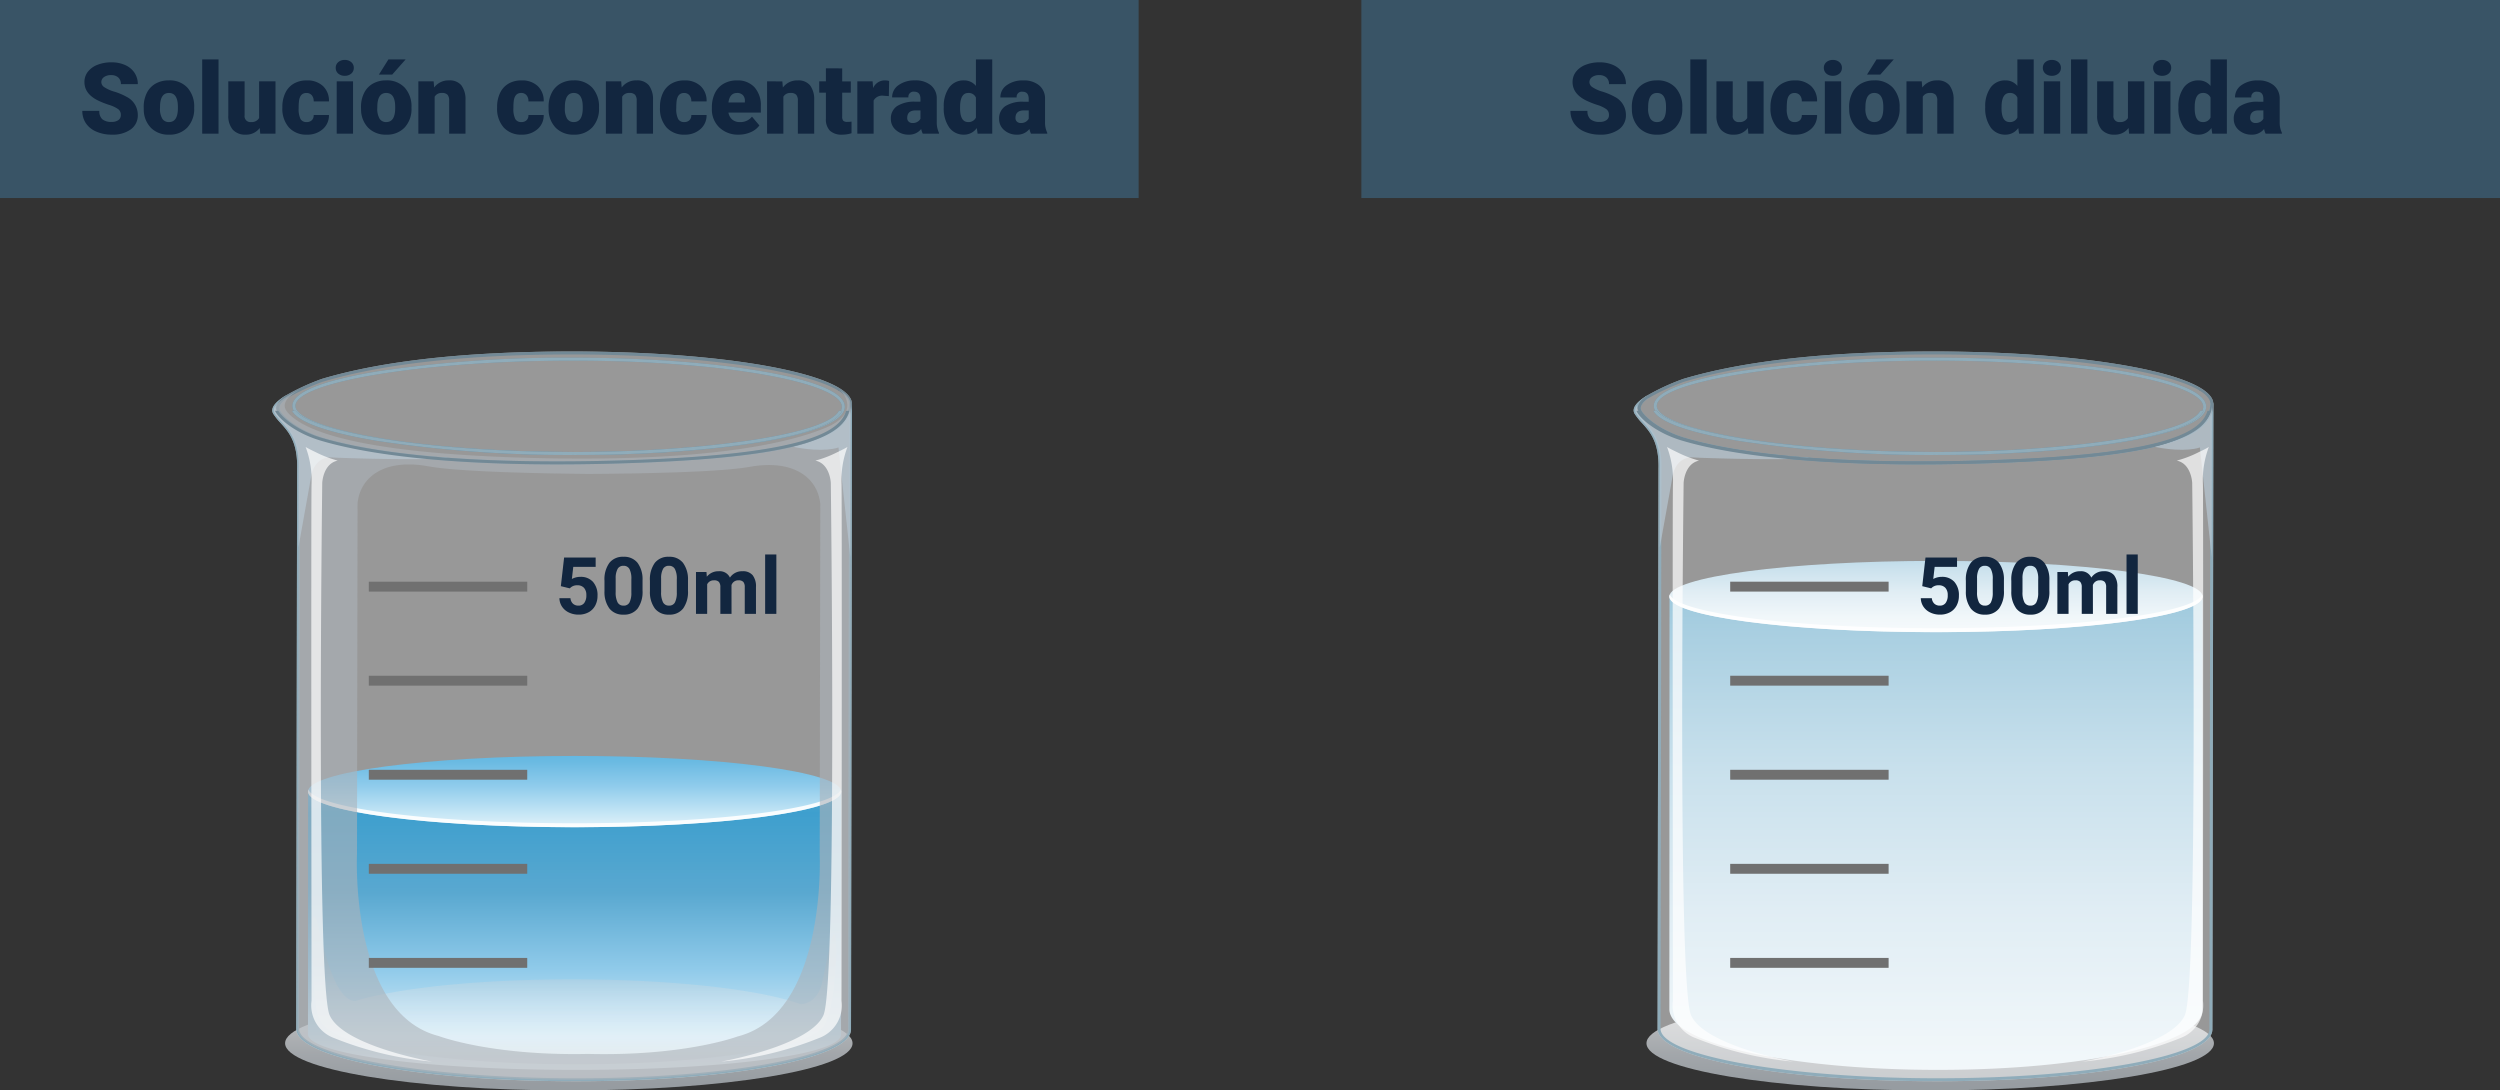 <svg xmlns="http://www.w3.org/2000/svg" xmlns:xlink="http://www.w3.org/1999/xlink" width="505" height="220.273" viewBox="0 0 505 220.273">
  <rect x="0" y="0" width="505" height="220.273" fill="#333333" stroke="none"/>
  <defs>
    <linearGradient id="linear-gradient" x1="11.865" y1="-1.619" x2="11.865" y2="1.196" gradientUnits="objectBoundingBox">
      <stop offset="0" stop-color="#b3babf"/>
      <stop offset="0.047" stop-color="#c0c6ca"/>
      <stop offset="0.163" stop-color="#dbdee1"/>
      <stop offset="0.281" stop-color="#eff0f1"/>
      <stop offset="0.4" stop-color="#fbfbfb"/>
      <stop offset="0.521" stop-color="#fff"/>
      <stop offset="0.544" stop-color="#f8f8f9"/>
      <stop offset="0.671" stop-color="#d7dadd"/>
      <stop offset="0.792" stop-color="#bfc4c9"/>
      <stop offset="0.905" stop-color="#b0b7bd"/>
      <stop offset="1" stop-color="#acb3b9"/>
    </linearGradient>
    <linearGradient id="linear-gradient-2" x1="0.5" y1="-0.22" x2="0.5" y2="1.732" gradientUnits="objectBoundingBox">
      <stop offset="0" stop-color="#4a9ac0"/>
      <stop offset="0.013" stop-color="#83bad4"/>
      <stop offset="0.153" stop-color="#3e9fce"/>
      <stop offset="0.299" stop-color="#59a8d0"/>
      <stop offset="0.443" stop-color="#91cbea"/>
      <stop offset="0.612" stop-color="#f1f7fa"/>
      <stop offset="0.786" stop-color="#fbfdfd"/>
      <stop offset="1" stop-color="#fff"/>
    </linearGradient>
    <linearGradient id="linear-gradient-3" x1="0.5" y1="-0.603" x2="0.5" y2="1.679" gradientUnits="objectBoundingBox">
      <stop offset="0" stop-color="#31a8e1"/>
      <stop offset="0.013" stop-color="#83bad4"/>
      <stop offset="0.153" stop-color="#52b3e1"/>
      <stop offset="0.299" stop-color="#6abae2"/>
      <stop offset="0.452" stop-color="#90ccec"/>
      <stop offset="0.612" stop-color="#c3e5f5"/>
      <stop offset="0.786" stop-color="#fbfdfd"/>
      <stop offset="1" stop-color="#fff"/>
    </linearGradient>
    <linearGradient id="linear-gradient-4" x1="-128776.219" y1="350.603" x2="-122803.867" y2="350.603" gradientUnits="objectBoundingBox">
      <stop offset="0" stop-color="#b6b6b6"/>
      <stop offset="0.064" stop-color="#c8c8c8"/>
      <stop offset="0.169" stop-color="#e0e0e0"/>
      <stop offset="0.28" stop-color="#f1f1f1"/>
      <stop offset="0.401" stop-color="#fbfbfb"/>
      <stop offset="0.549" stop-color="#fff"/>
      <stop offset="0.662" stop-color="#fbfbfb"/>
      <stop offset="0.755" stop-color="#f1f1f1"/>
      <stop offset="0.84" stop-color="#e1e0e0"/>
      <stop offset="0.921" stop-color="#c9c8c8"/>
      <stop offset="0.999" stop-color="#abaaa9"/>
      <stop offset="1" stop-color="#abaaa9"/>
    </linearGradient>
    <linearGradient id="linear-gradient-5" x1="-27.357" y1="0.302" x2="-27.357" y2="1.265" xlink:href="#linear-gradient"/>
    <linearGradient id="linear-gradient-6" x1="-25.34" y1="0.5" x2="-24.311" y2="0.5" xlink:href="#linear-gradient"/>
    <linearGradient id="linear-gradient-8" x1="0.5" y1="-0.22" x2="0.5" y2="1.732" gradientUnits="objectBoundingBox">
      <stop offset="0" stop-color="#80b8d3"/>
      <stop offset="0.013" stop-color="#83bad4"/>
      <stop offset="0.153" stop-color="#a9cfe1"/>
      <stop offset="0.299" stop-color="#c8e0ec"/>
      <stop offset="0.452" stop-color="#e0edf4"/>
      <stop offset="0.612" stop-color="#f1f7fa"/>
      <stop offset="0.786" stop-color="#fbfdfd"/>
      <stop offset="1" stop-color="#fff"/>
    </linearGradient>
    <linearGradient id="linear-gradient-9" x1="0.5" y1="-0.603" x2="0.5" y2="1.679" xlink:href="#linear-gradient-8"/>
  </defs>
  <g id="Grupo_1013269" data-name="Grupo 1013269" transform="translate(-285 -2459)">
    <path id="Trazado_716178" data-name="Trazado 716178" d="M0,0H230V40H0Z" transform="translate(285 2459)" fill="#4db1f0" opacity="0.27"/>
    <path id="Trazado_716179" data-name="Trazado 716179" d="M0,0H230V40H0Z" transform="translate(560 2459)" fill="#4db1f0" opacity="0.27"/>
    <path id="Trazado_716180" data-name="Trazado 716180" d="M-89.59-3.779a1.408,1.408,0,0,0-.532-1.172,6.615,6.615,0,0,0-1.87-.869,17.941,17.941,0,0,1-2.187-.869q-2.764-1.357-2.764-3.73a3.345,3.345,0,0,1,.688-2.085,4.453,4.453,0,0,1,1.948-1.406,7.582,7.582,0,0,1,2.832-.5,6.632,6.632,0,0,1,2.749.547,4.352,4.352,0,0,1,1.89,1.558A4.068,4.068,0,0,1-86.162-10H-89.58a1.719,1.719,0,0,0-.532-1.348,2.075,2.075,0,0,0-1.44-.479,2.339,2.339,0,0,0-1.45.405,1.243,1.243,0,0,0-.532,1.03,1.252,1.252,0,0,0,.586.991,7.389,7.389,0,0,0,2.061.918,12.623,12.623,0,0,1,2.422,1.021,4.07,4.07,0,0,1,2.3,3.662,3.472,3.472,0,0,1-1.406,2.93A6.255,6.255,0,0,1-91.426.2a7.653,7.653,0,0,1-3.13-.62,4.719,4.719,0,0,1-2.109-1.7,4.427,4.427,0,0,1-.708-2.485h3.438a2.181,2.181,0,0,0,.591,1.685,2.793,2.793,0,0,0,1.919.542,2.206,2.206,0,0,0,1.343-.366A1.209,1.209,0,0,0-89.59-3.779Zm4.619-1.6A6.236,6.236,0,0,1-84.355-8.2a4.4,4.4,0,0,1,1.768-1.9,5.323,5.323,0,0,1,2.705-.664,4.858,4.858,0,0,1,3.74,1.47,5.64,5.64,0,0,1,1.367,4v.117a5.472,5.472,0,0,1-1.372,3.921A4.871,4.871,0,0,1-79.863.2a4.927,4.927,0,0,1-3.623-1.353,5.29,5.29,0,0,1-1.475-3.667Zm3.291.205a3.932,3.932,0,0,0,.459,2.148,1.529,1.529,0,0,0,1.357.684q1.758,0,1.8-2.705v-.332q0-2.842-1.816-2.842-1.65,0-1.787,2.451ZM-69.854,0h-3.3V-15h3.3Zm8.32-1.143A3.393,3.393,0,0,1-64.355.2,3.328,3.328,0,0,1-66.987-.815a4.251,4.251,0,0,1-.894-2.905v-6.846h3.291V-3.7a1.183,1.183,0,0,0,1.318,1.357,1.72,1.72,0,0,0,1.611-.811v-7.412h3.311V0h-3.086Zm9.453-1.2a1.464,1.464,0,0,0,1.074-.376,1.379,1.379,0,0,0,.371-1.05h3.086A3.653,3.653,0,0,1-48.794-.918,4.631,4.631,0,0,1-52,.2,4.689,4.689,0,0,1-55.635-1.25a5.7,5.7,0,0,1-1.328-4v-.137a6.436,6.436,0,0,1,.591-2.827,4.3,4.3,0,0,1,1.7-1.885,5.081,5.081,0,0,1,2.637-.659A4.573,4.573,0,0,1-48.76-9.619a4.053,4.053,0,0,1,1.211,3.1h-3.086a1.807,1.807,0,0,0-.4-1.26,1.382,1.382,0,0,0-1.074-.439q-1.279,0-1.494,1.631a11.507,11.507,0,0,0-.068,1.426,4.52,4.52,0,0,0,.381,2.207A1.319,1.319,0,0,0-52.08-2.344ZM-42.686,0h-3.3V-10.566h3.3Zm-3.5-13.291a1.469,1.469,0,0,1,.508-1.152,1.916,1.916,0,0,1,1.318-.449,1.916,1.916,0,0,1,1.318.449,1.469,1.469,0,0,1,.508,1.152,1.469,1.469,0,0,1-.508,1.152,1.916,1.916,0,0,1-1.318.449,1.916,1.916,0,0,1-1.318-.449A1.469,1.469,0,0,1-46.182-13.291Zm5.107,7.91A6.236,6.236,0,0,1-40.459-8.2a4.4,4.4,0,0,1,1.768-1.9,5.323,5.323,0,0,1,2.705-.664,4.858,4.858,0,0,1,3.74,1.47,5.64,5.64,0,0,1,1.367,4v.117a5.472,5.472,0,0,1-1.372,3.921A4.871,4.871,0,0,1-35.967.2,4.927,4.927,0,0,1-39.59-1.157a5.29,5.29,0,0,1-1.475-3.667Zm3.291.205a3.932,3.932,0,0,0,.459,2.148,1.529,1.529,0,0,0,1.357.684q1.758,0,1.8-2.705v-.332q0-2.842-1.816-2.842-1.65,0-1.787,2.451ZM-35.537-15h3.477l-2.715,3.066-2.686,0Zm9.131,4.434.107,1.24a3.583,3.583,0,0,1,3.018-1.436,3.015,3.015,0,0,1,2.466.986,4.7,4.7,0,0,1,.845,2.969V0h-3.3V-6.67a1.783,1.783,0,0,0-.322-1.177,1.491,1.491,0,0,0-1.172-.376,1.569,1.569,0,0,0-1.436.762V0h-3.291V-10.566ZM-8.7-2.344A1.464,1.464,0,0,0-7.627-2.72a1.379,1.379,0,0,0,.371-1.05H-4.17A3.653,3.653,0,0,1-5.415-.918,4.631,4.631,0,0,1-8.623.2,4.689,4.689,0,0,1-12.256-1.25a5.7,5.7,0,0,1-1.328-4v-.137a6.436,6.436,0,0,1,.591-2.827,4.3,4.3,0,0,1,1.7-1.885,5.081,5.081,0,0,1,2.637-.659A4.573,4.573,0,0,1-5.381-9.619a4.053,4.053,0,0,1,1.211,3.1H-7.256a1.807,1.807,0,0,0-.4-1.26A1.382,1.382,0,0,0-8.73-8.223q-1.279,0-1.494,1.631a11.508,11.508,0,0,0-.068,1.426,4.52,4.52,0,0,0,.381,2.207A1.319,1.319,0,0,0-8.7-2.344Zm5.508-3.037A6.236,6.236,0,0,1-2.578-8.2,4.4,4.4,0,0,1-.811-10.1a5.323,5.323,0,0,1,2.705-.664,4.858,4.858,0,0,1,3.74,1.47A5.64,5.64,0,0,1,7-5.293v.117A5.472,5.472,0,0,1,5.63-1.255,4.871,4.871,0,0,1,1.914.2,4.927,4.927,0,0,1-1.709-1.157,5.29,5.29,0,0,1-3.184-4.824ZM.1-5.176A3.932,3.932,0,0,0,.557-3.027a1.529,1.529,0,0,0,1.357.684q1.758,0,1.8-2.705v-.332q0-2.842-1.816-2.842-1.65,0-1.787,2.451Zm11.377-5.391.107,1.24A3.583,3.583,0,0,1,14.6-10.762a3.015,3.015,0,0,1,2.466.986,4.7,4.7,0,0,1,.845,2.969V0h-3.3V-6.67a1.783,1.783,0,0,0-.322-1.177,1.491,1.491,0,0,0-1.172-.376,1.569,1.569,0,0,0-1.436.762V0H8.389V-10.566ZM24.2-2.344a1.464,1.464,0,0,0,1.074-.376,1.379,1.379,0,0,0,.371-1.05H28.73A3.653,3.653,0,0,1,27.485-.918,4.631,4.631,0,0,1,24.277.2,4.689,4.689,0,0,1,20.645-1.25a5.7,5.7,0,0,1-1.328-4v-.137a6.436,6.436,0,0,1,.591-2.827,4.3,4.3,0,0,1,1.7-1.885,5.081,5.081,0,0,1,2.637-.659A4.573,4.573,0,0,1,27.52-9.619a4.053,4.053,0,0,1,1.211,3.1H25.645a1.807,1.807,0,0,0-.4-1.26,1.382,1.382,0,0,0-1.074-.439q-1.279,0-1.494,1.631a11.508,11.508,0,0,0-.068,1.426,4.52,4.52,0,0,0,.381,2.207A1.319,1.319,0,0,0,24.2-2.344ZM35.234.2A5.432,5.432,0,0,1,31.3-1.255a5.008,5.008,0,0,1-1.5-3.774V-5.3a6.489,6.489,0,0,1,.6-2.861,4.395,4.395,0,0,1,1.753-1.919,5.292,5.292,0,0,1,2.734-.679A4.574,4.574,0,0,1,38.4-9.38a5.43,5.43,0,0,1,1.289,3.853v1.279H33.145a2.372,2.372,0,0,0,.771,1.4,2.3,2.3,0,0,0,1.543.508A2.958,2.958,0,0,0,37.9-3.437L39.4-1.66A4.2,4.2,0,0,1,37.661-.308,5.891,5.891,0,0,1,35.234.2Zm-.371-8.418q-1.445,0-1.719,1.914h3.32v-.254a1.63,1.63,0,0,0-.4-1.226A1.593,1.593,0,0,0,34.863-8.223Zm9.17-2.344.107,1.24a3.583,3.583,0,0,1,3.018-1.436,3.015,3.015,0,0,1,2.466.986,4.7,4.7,0,0,1,.845,2.969V0h-3.3V-6.67a1.783,1.783,0,0,0-.322-1.177,1.491,1.491,0,0,0-1.172-.376,1.569,1.569,0,0,0-1.436.762V0H40.947V-10.566Zm12.09-2.627v2.627h1.738v2.285H56.123v4.834a1.234,1.234,0,0,0,.215.83,1.152,1.152,0,0,0,.85.234,4.828,4.828,0,0,0,.82-.059V-.088A6.074,6.074,0,0,1,56.152.2a3.448,3.448,0,0,1-2.51-.8,3.282,3.282,0,0,1-.811-2.432V-8.281H51.484v-2.285h1.348v-2.627Zm9.424,5.605-1.084-.078a1.947,1.947,0,0,0-1.992.977V0H59.18V-10.566h3.086l.107,1.357a2.548,2.548,0,0,1,2.314-1.553,3.209,3.209,0,0,1,.918.117ZM72.393,0a3.716,3.716,0,0,1-.312-.947A3.06,3.06,0,0,1,69.541.2,3.749,3.749,0,0,1,67-.708a2.875,2.875,0,0,1-1.045-2.271,2.955,2.955,0,0,1,1.27-2.6,6.468,6.468,0,0,1,3.691-.879h1.016v-.559q0-1.462-1.26-1.462A1.03,1.03,0,0,0,69.5-7.319H66.211a2.95,2.95,0,0,1,1.3-2.487,5.479,5.479,0,0,1,3.325-.956,4.8,4.8,0,0,1,3.193.986,3.429,3.429,0,0,1,1.2,2.705v4.678a4.79,4.79,0,0,0,.449,2.227V0ZM70.332-2.148a1.836,1.836,0,0,0,1.021-.264,1.653,1.653,0,0,0,.581-.6V-4.7h-.957q-1.719,0-1.719,1.543a.942.942,0,0,0,.3.728A1.1,1.1,0,0,0,70.332-2.148Zm6.309-3.213a6.455,6.455,0,0,1,1.084-3.955,3.568,3.568,0,0,1,3.027-1.445,3.035,3.035,0,0,1,2.383,1.113V-15h3.3V0H83.477l-.166-1.133A3.116,3.116,0,0,1,80.732.2,3.562,3.562,0,0,1,77.744-1.25,6.659,6.659,0,0,1,76.641-5.361Zm3.291.205q0,2.813,1.641,2.813a1.62,1.62,0,0,0,1.563-.918V-7.285a1.576,1.576,0,0,0-1.543-.937q-1.523,0-1.65,2.461ZM94.258,0a3.716,3.716,0,0,1-.312-.947A3.06,3.06,0,0,1,91.406.2a3.749,3.749,0,0,1-2.539-.9,2.875,2.875,0,0,1-1.045-2.271,2.955,2.955,0,0,1,1.27-2.6,6.468,6.468,0,0,1,3.691-.879H93.8v-.559q0-1.462-1.26-1.462a1.03,1.03,0,0,0-1.172,1.158H88.076a2.95,2.95,0,0,1,1.3-2.487,5.479,5.479,0,0,1,3.325-.956,4.8,4.8,0,0,1,3.193.986A3.429,3.429,0,0,1,97.1-7.07v4.678a4.79,4.79,0,0,0,.449,2.227V0ZM92.2-2.148a1.836,1.836,0,0,0,1.021-.264,1.653,1.653,0,0,0,.581-.6V-4.7h-.957q-1.719,0-1.719,1.543a.942.942,0,0,0,.3.728A1.1,1.1,0,0,0,92.2-2.148Z" transform="translate(399 2486)" fill="#12263f"/>
    <path id="Trazado_716181" data-name="Trazado 716181" d="M-63.989-3.779a1.408,1.408,0,0,0-.532-1.172,6.615,6.615,0,0,0-1.87-.869,17.941,17.941,0,0,1-2.187-.869q-2.764-1.357-2.764-3.73a3.345,3.345,0,0,1,.688-2.085,4.453,4.453,0,0,1,1.948-1.406,7.582,7.582,0,0,1,2.832-.5,6.632,6.632,0,0,1,2.749.547,4.352,4.352,0,0,1,1.89,1.558A4.068,4.068,0,0,1-60.562-10h-3.418a1.719,1.719,0,0,0-.532-1.348,2.075,2.075,0,0,0-1.44-.479,2.339,2.339,0,0,0-1.45.405,1.243,1.243,0,0,0-.532,1.03,1.252,1.252,0,0,0,.586.991,7.389,7.389,0,0,0,2.061.918,12.623,12.623,0,0,1,2.422,1.021,4.07,4.07,0,0,1,2.3,3.662,3.472,3.472,0,0,1-1.406,2.93A6.255,6.255,0,0,1-65.825.2a7.653,7.653,0,0,1-3.13-.62,4.719,4.719,0,0,1-2.109-1.7,4.427,4.427,0,0,1-.708-2.485h3.438a2.181,2.181,0,0,0,.591,1.685,2.793,2.793,0,0,0,1.919.542,2.206,2.206,0,0,0,1.343-.366A1.209,1.209,0,0,0-63.989-3.779Zm4.619-1.6A6.236,6.236,0,0,1-58.755-8.2a4.4,4.4,0,0,1,1.768-1.9,5.323,5.323,0,0,1,2.705-.664,4.858,4.858,0,0,1,3.74,1.47,5.64,5.64,0,0,1,1.367,4v.117a5.472,5.472,0,0,1-1.372,3.921A4.871,4.871,0,0,1-54.263.2a4.927,4.927,0,0,1-3.623-1.353A5.29,5.29,0,0,1-59.36-4.824Zm3.291.205a3.932,3.932,0,0,0,.459,2.148,1.529,1.529,0,0,0,1.357.684q1.758,0,1.8-2.705v-.332q0-2.842-1.816-2.842-1.65,0-1.787,2.451ZM-44.253,0h-3.3V-15h3.3Zm8.32-1.143A3.393,3.393,0,0,1-38.755.2,3.328,3.328,0,0,1-41.387-.815a4.251,4.251,0,0,1-.894-2.905v-6.846h3.291V-3.7a1.183,1.183,0,0,0,1.318,1.357,1.72,1.72,0,0,0,1.611-.811v-7.412h3.311V0h-3.086Zm9.453-1.2a1.464,1.464,0,0,0,1.074-.376,1.379,1.379,0,0,0,.371-1.05h3.086A3.653,3.653,0,0,1-23.193-.918,4.631,4.631,0,0,1-26.4.2,4.689,4.689,0,0,1-30.034-1.25a5.7,5.7,0,0,1-1.328-4v-.137a6.436,6.436,0,0,1,.591-2.827,4.3,4.3,0,0,1,1.7-1.885,5.081,5.081,0,0,1,2.637-.659,4.573,4.573,0,0,1,3.271,1.143,4.053,4.053,0,0,1,1.211,3.1h-3.086a1.807,1.807,0,0,0-.4-1.26,1.382,1.382,0,0,0-1.074-.439q-1.279,0-1.494,1.631a11.508,11.508,0,0,0-.068,1.426,4.52,4.52,0,0,0,.381,2.207A1.319,1.319,0,0,0-26.479-2.344ZM-17.085,0h-3.3V-10.566h3.3Zm-3.5-13.291a1.469,1.469,0,0,1,.508-1.152,1.916,1.916,0,0,1,1.318-.449,1.916,1.916,0,0,1,1.318.449,1.469,1.469,0,0,1,.508,1.152,1.469,1.469,0,0,1-.508,1.152,1.916,1.916,0,0,1-1.318.449,1.916,1.916,0,0,1-1.318-.449A1.469,1.469,0,0,1-20.581-13.291Zm5.107,7.91A6.236,6.236,0,0,1-14.858-8.2a4.4,4.4,0,0,1,1.768-1.9,5.323,5.323,0,0,1,2.705-.664,4.858,4.858,0,0,1,3.74,1.47,5.64,5.64,0,0,1,1.367,4v.117A5.472,5.472,0,0,1-6.65-1.255,4.871,4.871,0,0,1-10.366.2a4.927,4.927,0,0,1-3.623-1.353,5.29,5.29,0,0,1-1.475-3.667Zm3.291.205a3.932,3.932,0,0,0,.459,2.148,1.529,1.529,0,0,0,1.357.684q1.758,0,1.8-2.705v-.332q0-2.842-1.816-2.842-1.65,0-1.787,2.451ZM-9.937-15H-6.46l-2.715,3.066-2.686,0Zm9.131,4.434L-.7-9.326a3.583,3.583,0,0,1,3.018-1.436,3.015,3.015,0,0,1,2.466.986A4.7,4.7,0,0,1,5.63-6.807V0h-3.3V-6.67a1.783,1.783,0,0,0-.322-1.177A1.491,1.491,0,0,0,.835-8.223,1.569,1.569,0,0,0-.6-7.461V0H-3.892V-10.566ZM12.017-5.361A6.455,6.455,0,0,1,13.1-9.316a3.568,3.568,0,0,1,3.027-1.445,3.035,3.035,0,0,1,2.383,1.113V-15h3.3V0H18.853l-.166-1.133A3.116,3.116,0,0,1,16.108.2,3.562,3.562,0,0,1,13.12-1.25,6.659,6.659,0,0,1,12.017-5.361Zm3.291.205q0,2.813,1.641,2.813a1.62,1.62,0,0,0,1.563-.918V-7.285a1.576,1.576,0,0,0-1.543-.937q-1.523,0-1.65,2.461ZM27.153,0h-3.3V-10.566h3.3Zm-3.5-13.291a1.469,1.469,0,0,1,.508-1.152,1.916,1.916,0,0,1,1.318-.449,1.916,1.916,0,0,1,1.318.449,1.469,1.469,0,0,1,.508,1.152,1.469,1.469,0,0,1-.508,1.152,1.916,1.916,0,0,1-1.318.449,1.916,1.916,0,0,1-1.318-.449A1.469,1.469,0,0,1,23.657-13.291ZM32.651,0h-3.3V-15h3.3Zm8.32-1.143A3.393,3.393,0,0,1,38.149.2,3.328,3.328,0,0,1,35.518-.815a4.251,4.251,0,0,1-.894-2.905v-6.846h3.291V-3.7a1.183,1.183,0,0,0,1.318,1.357,1.72,1.72,0,0,0,1.611-.811v-7.412h3.311V0H41.069ZM49.429,0h-3.3V-10.566h3.3Zm-3.5-13.291a1.469,1.469,0,0,1,.508-1.152,1.916,1.916,0,0,1,1.318-.449,1.916,1.916,0,0,1,1.318.449,1.469,1.469,0,0,1,.508,1.152,1.469,1.469,0,0,1-.508,1.152,1.916,1.916,0,0,1-1.318.449,1.916,1.916,0,0,1-1.318-.449A1.469,1.469,0,0,1,45.933-13.291Zm5.107,7.93a6.455,6.455,0,0,1,1.084-3.955,3.568,3.568,0,0,1,3.027-1.445,3.035,3.035,0,0,1,2.383,1.113V-15h3.3V0H57.876L57.71-1.133A3.116,3.116,0,0,1,55.132.2,3.562,3.562,0,0,1,52.144-1.25,6.659,6.659,0,0,1,51.04-5.361Zm3.291.205q0,2.813,1.641,2.813a1.62,1.62,0,0,0,1.563-.918V-7.285a1.576,1.576,0,0,0-1.543-.937q-1.523,0-1.65,2.461ZM68.657,0a3.716,3.716,0,0,1-.312-.947A3.06,3.06,0,0,1,65.806.2a3.749,3.749,0,0,1-2.539-.9,2.875,2.875,0,0,1-1.045-2.271,2.955,2.955,0,0,1,1.27-2.6,6.468,6.468,0,0,1,3.691-.879H68.2v-.559q0-1.462-1.26-1.462a1.03,1.03,0,0,0-1.172,1.158H62.476a2.95,2.95,0,0,1,1.3-2.487,5.479,5.479,0,0,1,3.325-.956,4.8,4.8,0,0,1,3.193.986A3.429,3.429,0,0,1,71.5-7.07v4.678a4.79,4.79,0,0,0,.449,2.227V0ZM66.6-2.148a1.836,1.836,0,0,0,1.021-.264,1.653,1.653,0,0,0,.581-.6V-4.7h-.957q-1.719,0-1.719,1.543a.942.942,0,0,0,.3.728A1.1,1.1,0,0,0,66.6-2.148Z" transform="translate(674 2486)" fill="#12263f"/>
    <g id="Grupo_1011011" data-name="Grupo 1011011" transform="translate(340 2530)">
      <path id="Trazado_714588" data-name="Trazado 714588" d="M77.619,141.513c0,5.265,25.659,9.534,57.312,9.534s57.312-4.269,57.312-9.534-25.659-9.539-57.312-9.539S77.619,136.245,77.619,141.513Z" transform="translate(-75.03 -1.774)" opacity="0.8" fill="url(#linear-gradient)" style="mix-blend-mode: multiply;isolation: isolate"/>
      <g id="Grupo_1011007" data-name="Grupo 1011007">
        <g id="Grupo_1011006" data-name="Grupo 1011006">
          <g id="Grupo_1010998" data-name="Grupo 1010998" transform="translate(0)" opacity="0.7">
            <path id="Trazado_714589" data-name="Trazado 714589" d="M193.744,93.511l-.005,0c-.234-5.853-24.777-10.467-56-10.52h-.59c-21.2,0-38.191,1.866-50.505,5.547A45.784,45.784,0,0,0,79.178,92H79.17l0,.005-.011.008c-2.14,1.358-2.918,2.554-2.312,3.562a12.546,12.546,0,0,0,1.491,1.871c1.627,1.8,3.466,3.835,3.325,9.268l-.186,113.112v.043c.207,5.858,24.769,10.48,56.015,10.531H138c30.9,0,55.215-4.521,55.534-10.307a.279.279,0,0,0,.013-.08l.2-126.412A.311.311,0,0,0,193.744,93.511Z" transform="translate(-76.645 -82.988)" fill="#fff" opacity="0.7" style="mix-blend-mode: screen;isolation: isolate"/>
          </g>
          <g id="Grupo_1010999" data-name="Grupo 1010999" transform="translate(7.211 81.701)">
            <path id="Trazado_714590" data-name="Trazado 714590" d="M79.39,106.918l-.032,49.125,0,.031c.2,3.994,23.8,7.144,53.82,7.181h.489c29.686,0,53.052-3.082,53.36-7.03a.188.188,0,0,0,.011-.055l.032-48.844Z" transform="translate(-79.358 -99.837)" fill="url(#linear-gradient-2)" style="mix-blend-mode: multiply;isolation: isolate"/>
            <path id="Trazado_714591" data-name="Trazado 714591" d="M187.072,111.446c0,3.979-24.112,7.2-53.854,7.2s-53.86-3.219-53.86-7.2,24.112-7.192,53.86-7.192S187.072,107.475,187.072,111.446Z" transform="translate(-79.358 -104.254)" fill="url(#linear-gradient-3)"/>
            <path id="Trazado_714592" data-name="Trazado 714592" d="M133.218,113.612c-28.756,0-52.244-3.009-53.775-6.8a1.025,1.025,0,0,0-.085.391c0,3.979,24.112,7.2,53.86,7.2s53.854-3.219,53.854-7.2a1.024,1.024,0,0,0-.085-.391C185.456,110.6,161.971,113.612,133.218,113.612Z" transform="translate(-79.358 -100.011)" fill="#fff" opacity="0.9" style="mix-blend-mode: screen;isolation: isolate"/>
          </g>
          <g id="Grupo_1011005" data-name="Grupo 1011005">
            <g id="Grupo_1011004" data-name="Grupo 1011004">
              <path id="Trazado_714593" data-name="Trazado 714593" d="M119.692,85.861l.1.056A.887.887,0,0,0,119.692,85.861Z" transform="translate(-5.278 -78.225)" fill="none"/>
              <g id="Grupo_1011000" data-name="Grupo 1011000" transform="translate(114.173 7.398)" opacity="0.6">
                <path id="Trazado_714594" data-name="Trazado 714594" d="M119.707,85.869l-.024-.013h0Z" transform="translate(-119.466 -85.631)" fill="url(#linear-gradient-4)"/>
                <path id="Trazado_714595" data-name="Trazado 714595" d="M119.853,86.236l-.029,0a.222.222,0,0,1-.09-.027h0l0,0h0l-.013-.011a.226.226,0,0,1,.159-.417l.048.019a.227.227,0,0,1,.157.215A.224.224,0,0,1,119.853,86.236Z" transform="translate(-119.601 -85.771)" fill="#5c2f10"/>
              </g>
              <g id="Grupo_1011002" data-name="Grupo 1011002">
                <g id="Grupo_1011001" data-name="Grupo 1011001">
                  <path id="Trazado_714596" data-name="Trazado 714596" d="M138,224.806h-.513c-31.246-.05-55.808-4.673-56.015-10.531v-.043l.186-113.112c.141-5.433-1.7-7.471-3.325-9.268a12.545,12.545,0,0,1-1.491-1.871c-.609-1.01.178-2.211,2.331-3.575a.3.3,0,0,1,.338.5c-.447.311-1.858,1.419-1.3,2.435.781,1.43,4.008,4.077,8.737,5.486C94.248,97,108.431,99.6,134.537,99.6c5.321,0,10.977-.112,16.809-.335,36.48-1.385,41.6-6.488,41.8-11.3a.3.3,0,0,1,.3-.287h.005a.3.3,0,0,1,.29.245.312.312,0,0,1,.011.085l-.2,126.412a.279.279,0,0,1-.013.08C193.218,220.285,168.9,224.806,138,224.806ZM82.075,214.2l0,.032c.085,5.361,25.463,9.927,55.412,9.978H138c14.73,0,28.567-1.045,38.957-2.942,10.105-1.845,15.931-4.343,15.982-6.852a.259.259,0,0,1,.005-.064l.2-123.834c-2.108,4.359-10.783,8.178-41.785,9.353-5.837.223-11.5.335-16.83.338-26.18,0-40.421-2.61-47.757-4.8-5.167-1.539-8.319-4.356-9.1-5.776a1.6,1.6,0,0,1-.191-1,.953.953,0,0,0-.133,1.047,12.18,12.18,0,0,0,1.425,1.778c1.613,1.789,3.628,4.013,3.477,9.683Z" transform="translate(-76.645 -77.399)" fill="#8facba"/>
                  <path id="Trazado_714597" data-name="Trazado 714597" d="M134.025,105.79h-.005c-26.183,0-40.427-2.607-47.76-4.8-5.167-1.539-8.319-4.356-9.1-5.776-.795-1.454.93-2.831,1.483-3.216a45.835,45.835,0,0,1,7.471-3.466c12.314-3.681,29.3-5.547,50.505-5.547h.59c31.329.053,55.933,4.7,56.015,10.576-.221,5.358-5.507,10.493-42.383,11.891C145.01,105.678,139.346,105.79,134.025,105.79Zm2.6-22.2c-21.144,0-38.074,1.853-50.317,5.518A44.66,44.66,0,0,0,78.98,92.5c-.433.3-1.845,1.411-1.286,2.427.781,1.43,4.008,4.077,8.737,5.486,7.3,2.177,21.478,4.771,47.587,4.771h.008c5.316,0,10.966-.109,16.8-.332,36.48-1.385,41.6-6.488,41.8-11.3-.072-5.342-25.447-9.911-55.414-9.962Zm1.119,20.3h-.521a258.589,258.589,0,0,1-39.65-2.86c-7.931-1.324-17.385-3.623-17.38-7.059C80.2,90.552,89.563,88.291,97.415,87a256.976,256.976,0,0,1,39.326-2.759h.513c14.5.027,28.142,1.039,38.4,2.86,7.36,1.3,16.125,3.588,16.12,7.059C191.762,100.251,164.293,103.892,137.743,103.892Zm-1-19.054c-29.795,0-55.941,4.271-55.949,9.135-.008,4.364,23.166,9.263,56.43,9.316l.521,0c25.8,0,53.421-3.673,53.429-9.138,0-2.347-5.691-4.7-15.623-6.467-10.228-1.813-23.825-2.823-38.295-2.847Z" transform="translate(-76.125 -82.988)" fill="#728996"/>
                  <path id="Trazado_714598" data-name="Trazado 714598" d="M135.729,103.113h-.524a258.587,258.587,0,0,1-39.65-2.86c-7.931-1.324-17.385-3.623-17.38-7.059.005-3.421,9.369-5.683,17.223-6.977a256.977,256.977,0,0,1,39.326-2.759h.513c14.5.027,28.142,1.039,38.4,2.86,7.36,1.3,16.125,3.588,16.12,7.059C189.745,99.472,162.281,103.113,135.729,103.113Zm-1-19.054c-29.8,0-55.941,4.271-55.949,9.135-.008,4.364,23.166,9.263,56.43,9.316l.521,0c25.8,0,53.421-3.673,53.429-9.138,0-2.347-5.691-4.7-15.623-6.467-10.228-1.813-23.825-2.823-38.295-2.847Z" transform="translate(-74.108 -82.209)" fill="#8facba"/>
                </g>
                <path id="Trazado_714599" data-name="Trazado 714599" d="M185.451,129.976c-.542-2.408-1.72,5.188-2.74,9.481s-4.292,4.21-4.292,4.21l-.008,0c-8.048-2.934-25.479-4.984-45.7-5.018-19.062-.029-35.653,1.741-44.241,4.375h-.005c-4.835.029-7.277-15.025-7.9-16.607s-.936,1.053-.936,1.053.287,14.374,1.06,17.611a5.836,5.836,0,0,0,3.035,4.152l0,0c5.47,3.74,25.306,6.538,48.948,6.578,25.316.04,46.277-3.094,49.921-7.219v0C185.225,146.869,185.991,132.386,185.451,129.976Z" transform="translate(-71.688 -11.822)" opacity="0.3" fill="url(#linear-gradient-5)" style="mix-blend-mode: multiply;isolation: isolate"/>
                <path id="Trazado_714600" data-name="Trazado 714600" d="M193.259,88.774c-.013-1-.816-1.97-2.294-2.889,1.223.824,4.024,4.856-2.581,7.66-6.831,2.9-23.291,7.184-60.72,6.118s-45.748-6.4-48.148-9.21c-1.688-1.972.88-3.71,2.568-4.574a27.644,27.644,0,0,0-2.937,1.573c-1.674,1.063-2.815,2.2-2.235,3.166,1.563,2.591,5.055,3.883,4.859,11.3l-.186,113.112h0c.09,5.627,24.995,10.222,55.712,10.273s55.643-4.463,55.749-10.087h.011l.2-126.412h-.005ZM170.422,216.566s-10.6,4-30.188,3.519c-19.589.417-30.17-3.617-30.17-3.617-18.055-4.619-16.495-36.775-16.495-36.775l.114-70.8c.46-5.114,5.132-9.172,14.31-7.5,6.089,1.106,22.247,1.438,32.434,1.536,10.19-.064,26.345-.34,32.44-1.43,9.183-1.64,13.845,2.432,14.286,7.551l-.117,70.8S188.491,212.008,170.422,216.566Z" transform="translate(-76.455 -78.193)" opacity="0.6" fill="url(#linear-gradient-6)" style="mix-blend-mode: multiply;isolation: isolate"/>
              </g>
              <g id="Grupo_1011003" data-name="Grupo 1011003" transform="translate(0.305 10.581)">
                <path id="Trazado_714601" data-name="Trazado 714601" d="M172,196.217c5.244-10.948,4.572-25.808,4.572-25.808l.117-70.8c-.441-5.119-5.1-9.191-14.286-7.551-6.095,1.09-22.249,1.366-32.44,1.43-10.188-.1-26.345-.431-32.434-1.536-9.178-1.672-13.85,2.387-14.31,7.5l-.114,70.8s-1.56,32.155,16.495,36.775c0,0,10.581,4.035,30.17,3.617,19.591.481,30.188-3.519,30.188-3.519,5.786-1.459,9.574-5.752,12.043-10.913Z" transform="translate(-66.296 -79.339)" fill="none"/>
                <path id="Trazado_714602" data-name="Trazado 714602" d="M116.225,95.642c6.347,1.276,9.175.13,9.175.13l2.376,22.063.011-.016L127.835,87h-.005v-.027C128.167,93.024,116.225,95.642,116.225,95.642Z" transform="translate(-11.33 -86.969)" fill="#b8c8d3" opacity="0.7" style="mix-blend-mode: multiply;isolation: isolate"/>
                <path id="Trazado_714603" data-name="Trazado 714603" d="M88.53,97.6c3.615.207,21.266.649,23.379.032,0,0-22.27-.731-29.588-5.358-4.223-2.671-5.449-4.13-5.143-5.191a1.306,1.306,0,0,0-.266,1.536c1.563,2.591,5.055,3.883,4.859,11.3l-.029,15.836,2.607-14.544S84.92,97.395,88.53,97.6Z" transform="translate(-76.76 -86.777)" fill="#b8c8d3" opacity="0.7" style="mix-blend-mode: multiply;isolation: isolate"/>
              </g>
              <path id="Trazado_714604" data-name="Trazado 714604" d="M84.028,205.022c-2.756-6.23-1.494-107.514-1.494-107.514s.144-3.886,3.126-4.51a22.657,22.657,0,0,1-4.16-1.563c-.7-.348-1.534-.723-2.32-1.188a19.153,19.153,0,0,1,1.193,7.636c-.109,6.095,0,104.232,0,104.232a7.011,7.011,0,0,0,4.558,7.527A69.392,69.392,0,0,0,104.7,214.4S86.784,211.252,84.028,205.022Z" transform="translate(-72.442 -70.955)" fill="#fff" opacity="0.7" style="mix-blend-mode: screen;isolation: isolate"/>
              <path id="Trazado_714605" data-name="Trazado 714605" d="M131.426,205.022c2.756-6.23,1.488-107.514,1.488-107.514s-.141-3.886-3.123-4.51a22.345,22.345,0,0,0,4.157-1.563c.7-.348,1.539-.723,2.323-1.188a19.217,19.217,0,0,0-1.191,7.636c.106,6.095,0,104.232,0,104.232a7.015,7.015,0,0,1-4.558,7.527,69.392,69.392,0,0,1-19.764,4.758S128.67,211.252,131.426,205.022Z" transform="translate(-20.089 -70.955)" fill="#fff" opacity="0.7" style="mix-blend-mode: screen;isolation: isolate"/>
            </g>
          </g>
        </g>
      </g>
      <g id="Grupo_1011010" data-name="Grupo 1011010" transform="translate(0.569 11.987)">
        <g id="Grupo_1011009" data-name="Grupo 1011009">
          <g id="Grupo_1011008" data-name="Grupo 1011008">
            <path id="Trazado_714606" data-name="Trazado 714606" d="M135.418,96.415H134.9a258.6,258.6,0,0,1-39.653-2.86c-7.134-1.191-15.5-3.171-17.1-6.057h.734c3.181,4.077,25.285,8.263,56.023,8.314l.518,0c24.477,0,50.585-3.309,53.2-8.317h.643C186.9,93.1,160.753,96.415,135.418,96.415Z" transform="translate(-74.73 -87.498)" fill="#728996"/>
            <path id="Trazado_714607" data-name="Trazado 714607" d="M77.521,87.5c.821,1.435,4.029,4.045,8.713,5.441,7.3,2.177,21.476,4.771,47.587,4.771h.005c5.316,0,10.969-.109,16.8-.332,32.9-1.249,40.3-5.523,41.575-9.879h.635c-1.207,4.824-8.569,9.2-42.186,10.48-5.839.223-11.5.335-16.824.335h-.005c-26.183,0-40.424-2.607-47.76-4.8-5.167-1.539-8.317-4.356-9.093-5.776a1.385,1.385,0,0,1-.109-.242Z" transform="translate(-76.859 -87.498)" fill="#728996"/>
            <path id="Trazado_714608" data-name="Trazado 714608" d="M78.877,87.5c3.181,4.077,25.285,8.263,56.023,8.314l.518,0c24.477,0,50.585-3.309,53.2-8.317h.643c-2.352,5.6-28.5,8.917-53.838,8.917H134.9a258.6,258.6,0,0,1-39.653-2.86c-7.134-1.191-15.5-3.171-17.1-6.057Z" transform="translate(-74.73 -87.498)" fill="#8facba"/>
          </g>
        </g>
      </g>
    </g>
    <path id="Trazado_716182" data-name="Trazado 716182" d="M0,0H32" transform="translate(359.5 2653.5)" fill="none" stroke="#707070" stroke-width="2"/>
    <path id="Trazado_716183" data-name="Trazado 716183" d="M0,0H32" transform="translate(359.5 2615.5)" fill="none" stroke="#707070" stroke-width="2"/>
    <path id="Trazado_716184" data-name="Trazado 716184" d="M0,0H32" transform="translate(359.5 2634.5)" fill="none" stroke="#707070" stroke-width="2"/>
    <path id="Trazado_716185" data-name="Trazado 716185" d="M0,0H32" transform="translate(359.5 2596.5)" fill="none" stroke="#707070" stroke-width="2"/>
    <path id="Trazado_716186" data-name="Trazado 716186" d="M0,0H32" transform="translate(359.5 2577.5)" fill="none" stroke="#707070" stroke-width="2"/>
    <path id="Trazado_716187" data-name="Trazado 716187" d="M-21.707-5.594l.656-5.781h6.375v1.883H-19.2l-.281,2.445a3.58,3.58,0,0,1,1.711-.43,3.279,3.279,0,0,1,2.547,1.008,4.026,4.026,0,0,1,.922,2.82,4.124,4.124,0,0,1-.465,1.973A3.281,3.281,0,0,1-16.1-.324a4.158,4.158,0,0,1-2.047.48,4.416,4.416,0,0,1-1.914-.418,3.4,3.4,0,0,1-1.395-1.176A3.2,3.2,0,0,1-22-3.164h2.234a1.669,1.669,0,0,0,.5,1.105,1.573,1.573,0,0,0,1.113.395,1.388,1.388,0,0,0,1.18-.551,2.551,2.551,0,0,0,.414-1.559,2.11,2.11,0,0,0-.477-1.484,1.749,1.749,0,0,0-1.352-.516,1.954,1.954,0,0,0-1.3.422l-.219.2Zm16.5.891a5.762,5.762,0,0,1-.977,3.609A3.409,3.409,0,0,1-9.043.156,3.433,3.433,0,0,1-11.887-1.07a5.594,5.594,0,0,1-1.008-3.516V-6.68a5.687,5.687,0,0,1,.988-3.617,3.434,3.434,0,0,1,2.848-1.234,3.437,3.437,0,0,1,2.844,1.223A5.576,5.576,0,0,1-5.207-6.8Zm-2.258-2.3a4.165,4.165,0,0,0-.387-2.061,1.307,1.307,0,0,0-1.207-.645,1.284,1.284,0,0,0-1.176.614,3.9,3.9,0,0,0-.4,1.92v2.768a4.372,4.372,0,0,0,.379,2.068,1.29,1.29,0,0,0,1.215.676,1.268,1.268,0,0,0,1.2-.649A4.268,4.268,0,0,0-7.465-4.3ZM3.973-4.7A5.762,5.762,0,0,1,3-1.094,3.409,3.409,0,0,1,.137.156,3.433,3.433,0,0,1-2.707-1.07,5.594,5.594,0,0,1-3.715-4.586V-6.68A5.687,5.687,0,0,1-2.727-10.3,3.434,3.434,0,0,1,.121-11.531a3.437,3.437,0,0,1,2.844,1.223A5.576,5.576,0,0,1,3.973-6.8Zm-2.258-2.3a4.165,4.165,0,0,0-.387-2.061A1.307,1.307,0,0,0,.121-9.711,1.284,1.284,0,0,0-1.055-9.1a3.9,3.9,0,0,0-.4,1.92v2.768a4.372,4.372,0,0,0,.379,2.068,1.29,1.29,0,0,0,1.215.676,1.268,1.268,0,0,0,1.2-.649A4.268,4.268,0,0,0,1.715-4.3ZM7.707-8.453l.07.945a2.971,2.971,0,0,1,2.43-1.1A2.255,2.255,0,0,1,12.449-7.32a2.9,2.9,0,0,1,2.539-1.289,2.521,2.521,0,0,1,2.047.8,3.681,3.681,0,0,1,.672,2.41V0H15.441V-5.391a1.61,1.61,0,0,0-.281-1.051,1.246,1.246,0,0,0-.992-.332,1.409,1.409,0,0,0-1.406.969L12.77,0H10.512V-5.383a1.59,1.59,0,0,0-.289-1.062,1.259,1.259,0,0,0-.984-.328,1.463,1.463,0,0,0-1.391.8V0H5.59V-8.453ZM21.824,0H19.559V-12h2.266Z" transform="translate(420 2583)" fill="#12263f"/>
    <g id="Grupo_1011011-2" data-name="Grupo 1011011" transform="translate(615 2530)">
      <path id="Trazado_714588-2" data-name="Trazado 714588" d="M77.619,141.513c0,5.265,25.659,9.534,57.312,9.534s57.312-4.269,57.312-9.534-25.659-9.539-57.312-9.539S77.619,136.245,77.619,141.513Z" transform="translate(-75.03 -1.774)" opacity="0.8" fill="url(#linear-gradient)" style="mix-blend-mode: multiply;isolation: isolate"/>
      <g id="Grupo_1011007-2" data-name="Grupo 1011007">
        <g id="Grupo_1011006-2" data-name="Grupo 1011006">
          <g id="Grupo_1010998-2" data-name="Grupo 1010998" transform="translate(0)" opacity="0.7">
            <path id="Trazado_714589-2" data-name="Trazado 714589" d="M193.744,93.511l-.005,0c-.234-5.853-24.777-10.467-56-10.52h-.59c-21.2,0-38.191,1.866-50.505,5.547A45.784,45.784,0,0,0,79.178,92H79.17l0,.005-.011.008c-2.14,1.358-2.918,2.554-2.312,3.562a12.546,12.546,0,0,0,1.491,1.871c1.627,1.8,3.466,3.835,3.325,9.268l-.186,113.112v.043c.207,5.858,24.769,10.48,56.015,10.531H138c30.9,0,55.215-4.521,55.534-10.307a.279.279,0,0,0,.013-.08l.2-126.412A.311.311,0,0,0,193.744,93.511Z" transform="translate(-76.645 -82.988)" fill="#fff" opacity="0.7" style="mix-blend-mode: screen;isolation: isolate"/>
          </g>
          <g id="Grupo_1010999-2" data-name="Grupo 1010999" transform="translate(7.211 42.3)">
            <path id="Trazado_714590-2" data-name="Trazado 714590" d="M79.39,106.918,79.358,190.4l0,.053c.2,6.786,23.8,12.14,53.82,12.2h.489c29.686,0,53.052-5.238,53.36-11.947a.522.522,0,0,0,.011-.094l.032-83Z" transform="translate(-79.358 -99.837)" fill="url(#linear-gradient-8)" style="mix-blend-mode: multiply;isolation: isolate"/>
            <path id="Trazado_714591-2" data-name="Trazado 714591" d="M187.072,111.446c0,3.979-24.112,7.2-53.854,7.2s-53.86-3.219-53.86-7.2,24.112-7.192,53.86-7.192S187.072,107.475,187.072,111.446Z" transform="translate(-79.358 -104.254)" fill="url(#linear-gradient-9)"/>
            <path id="Trazado_714592-2" data-name="Trazado 714592" d="M133.218,113.612c-28.756,0-52.244-3.009-53.775-6.8a1.025,1.025,0,0,0-.085.391c0,3.979,24.112,7.2,53.86,7.2s53.854-3.219,53.854-7.2a1.024,1.024,0,0,0-.085-.391C185.456,110.6,161.971,113.612,133.218,113.612Z" transform="translate(-79.358 -100.011)" fill="#fff" opacity="0.9" style="mix-blend-mode: screen;isolation: isolate"/>
          </g>
          <g id="Grupo_1011005-2" data-name="Grupo 1011005">
            <g id="Grupo_1011004-2" data-name="Grupo 1011004">
              <path id="Trazado_714593-2" data-name="Trazado 714593" d="M119.692,85.861l.1.056A.887.887,0,0,0,119.692,85.861Z" transform="translate(-5.278 -78.225)" fill="none"/>
              <g id="Grupo_1011000-2" data-name="Grupo 1011000" transform="translate(114.173 7.398)" opacity="0.6">
                <path id="Trazado_714594-2" data-name="Trazado 714594" d="M119.707,85.869l-.024-.013h0Z" transform="translate(-119.466 -85.631)" fill="url(#linear-gradient-4)"/>
                <path id="Trazado_714595-2" data-name="Trazado 714595" d="M119.853,86.236l-.029,0a.222.222,0,0,1-.09-.027h0l0,0h0l-.013-.011a.226.226,0,0,1,.159-.417l.048.019a.227.227,0,0,1,.157.215A.224.224,0,0,1,119.853,86.236Z" transform="translate(-119.601 -85.771)" fill="#5c2f10"/>
              </g>
              <g id="Grupo_1011002-2" data-name="Grupo 1011002">
                <g id="Grupo_1011001-2" data-name="Grupo 1011001">
                  <path id="Trazado_714596-2" data-name="Trazado 714596" d="M138,224.806h-.513c-31.246-.05-55.808-4.673-56.015-10.531v-.043l.186-113.112c.141-5.433-1.7-7.471-3.325-9.268a12.545,12.545,0,0,1-1.491-1.871c-.609-1.01.178-2.211,2.331-3.575a.3.3,0,0,1,.338.5c-.447.311-1.858,1.419-1.3,2.435.781,1.43,4.008,4.077,8.737,5.486C94.248,97,108.431,99.6,134.537,99.6c5.321,0,10.977-.112,16.809-.335,36.48-1.385,41.6-6.488,41.8-11.3a.3.3,0,0,1,.3-.287h.005a.3.3,0,0,1,.29.245.312.312,0,0,1,.011.085l-.2,126.412a.279.279,0,0,1-.013.08C193.218,220.285,168.9,224.806,138,224.806ZM82.075,214.2l0,.032c.085,5.361,25.463,9.927,55.412,9.978H138c14.73,0,28.567-1.045,38.957-2.942,10.105-1.845,15.931-4.343,15.982-6.852a.259.259,0,0,1,.005-.064l.2-123.834c-2.108,4.359-10.783,8.178-41.785,9.353-5.837.223-11.5.335-16.83.338-26.18,0-40.421-2.61-47.757-4.8-5.167-1.539-8.319-4.356-9.1-5.776a1.6,1.6,0,0,1-.191-1,.953.953,0,0,0-.133,1.047,12.18,12.18,0,0,0,1.425,1.778c1.613,1.789,3.628,4.013,3.477,9.683Z" transform="translate(-76.645 -77.399)" fill="#8facba"/>
                  <path id="Trazado_714597-2" data-name="Trazado 714597" d="M134.025,105.79h-.005c-26.183,0-40.427-2.607-47.76-4.8-5.167-1.539-8.319-4.356-9.1-5.776-.795-1.454.93-2.831,1.483-3.216a45.835,45.835,0,0,1,7.471-3.466c12.314-3.681,29.3-5.547,50.505-5.547h.59c31.329.053,55.933,4.7,56.015,10.576-.221,5.358-5.507,10.493-42.383,11.891C145.01,105.678,139.346,105.79,134.025,105.79Zm2.6-22.2c-21.144,0-38.074,1.853-50.317,5.518A44.66,44.66,0,0,0,78.98,92.5c-.433.3-1.845,1.411-1.286,2.427.781,1.43,4.008,4.077,8.737,5.486,7.3,2.177,21.478,4.771,47.587,4.771h.008c5.316,0,10.966-.109,16.8-.332,36.48-1.385,41.6-6.488,41.8-11.3-.072-5.342-25.447-9.911-55.414-9.962Zm1.119,20.3h-.521a258.589,258.589,0,0,1-39.65-2.86c-7.931-1.324-17.385-3.623-17.38-7.059C80.2,90.552,89.563,88.291,97.415,87a256.976,256.976,0,0,1,39.326-2.759h.513c14.5.027,28.142,1.039,38.4,2.86,7.36,1.3,16.125,3.588,16.12,7.059C191.762,100.251,164.293,103.892,137.743,103.892Zm-1-19.054c-29.795,0-55.941,4.271-55.949,9.135-.008,4.364,23.166,9.263,56.43,9.316l.521,0c25.8,0,53.421-3.673,53.429-9.138,0-2.347-5.691-4.7-15.623-6.467-10.228-1.813-23.825-2.823-38.295-2.847Z" transform="translate(-76.125 -82.988)" fill="#728996"/>
                  <path id="Trazado_714598-2" data-name="Trazado 714598" d="M135.729,103.113h-.524a258.587,258.587,0,0,1-39.65-2.86c-7.931-1.324-17.385-3.623-17.38-7.059.005-3.421,9.369-5.683,17.223-6.977a256.977,256.977,0,0,1,39.326-2.759h.513c14.5.027,28.142,1.039,38.4,2.86,7.36,1.3,16.125,3.588,16.12,7.059C189.745,99.472,162.281,103.113,135.729,103.113Zm-1-19.054c-29.8,0-55.941,4.271-55.949,9.135-.008,4.364,23.166,9.263,56.43,9.316l.521,0c25.8,0,53.421-3.673,53.429-9.138,0-2.347-5.691-4.7-15.623-6.467-10.228-1.813-23.825-2.823-38.295-2.847Z" transform="translate(-74.108 -82.209)" fill="#8facba"/>
                </g>
                <path id="Trazado_714599-2" data-name="Trazado 714599" d="M185.451,129.976c-.542-2.408-1.72,5.188-2.74,9.481s-4.292,4.21-4.292,4.21l-.008,0c-8.048-2.934-25.479-4.984-45.7-5.018-19.062-.029-35.653,1.741-44.241,4.375h-.005c-4.835.029-7.277-15.025-7.9-16.607s-.936,1.053-.936,1.053.287,14.374,1.06,17.611a5.836,5.836,0,0,0,3.035,4.152l0,0c5.47,3.74,25.306,6.538,48.948,6.578,25.316.04,46.277-3.094,49.921-7.219v0C185.225,146.869,185.991,132.386,185.451,129.976Z" transform="translate(-71.688 -11.822)" opacity="0.3" fill="url(#linear-gradient-5)" style="mix-blend-mode: multiply;isolation: isolate"/>
                <path id="Trazado_714600-2" data-name="Trazado 714600" d="M193.259,88.774c-.013-1-.816-1.97-2.294-2.889,1.223.824,4.024,4.856-2.581,7.66-6.831,2.9-23.291,7.184-60.72,6.118s-45.748-6.4-48.148-9.21c-1.688-1.972.88-3.71,2.568-4.574a27.644,27.644,0,0,0-2.937,1.573c-1.674,1.063-2.815,2.2-2.235,3.166,1.563,2.591,5.055,3.883,4.859,11.3l-.186,113.112h0c.09,5.627,24.995,10.222,55.712,10.273s55.643-4.463,55.749-10.087h.011l.2-126.412h-.005ZM170.422,216.566s-10.6,4-30.188,3.519c-19.589.417-30.17-3.617-30.17-3.617-18.055-4.619-16.495-36.775-16.495-36.775l.114-70.8c.46-5.114,5.132-9.172,14.31-7.5,6.089,1.106,22.247,1.438,32.434,1.536,10.19-.064,26.345-.34,32.44-1.43,9.183-1.64,13.845,2.432,14.286,7.551l-.117,70.8S188.491,212.008,170.422,216.566Z" transform="translate(-76.455 -78.193)" opacity="0.6" fill="url(#linear-gradient-6)" style="mix-blend-mode: multiply;isolation: isolate"/>
              </g>
              <g id="Grupo_1011003-2" data-name="Grupo 1011003" transform="translate(0.305 10.581)">
                <path id="Trazado_714601-2" data-name="Trazado 714601" d="M172,196.217c5.244-10.948,4.572-25.808,4.572-25.808l.117-70.8c-.441-5.119-5.1-9.191-14.286-7.551-6.095,1.09-22.249,1.366-32.44,1.43-10.188-.1-26.345-.431-32.434-1.536-9.178-1.672-13.85,2.387-14.31,7.5l-.114,70.8s-1.56,32.155,16.495,36.775c0,0,10.581,4.035,30.17,3.617,19.591.481,30.188-3.519,30.188-3.519,5.786-1.459,9.574-5.752,12.043-10.913Z" transform="translate(-66.296 -79.339)" fill="none"/>
                <path id="Trazado_714602-2" data-name="Trazado 714602" d="M116.225,95.642c6.347,1.276,9.175.13,9.175.13l2.376,22.063.011-.016L127.835,87h-.005v-.027C128.167,93.024,116.225,95.642,116.225,95.642Z" transform="translate(-11.33 -86.969)" fill="#b8c8d3" opacity="0.7" style="mix-blend-mode: multiply;isolation: isolate"/>
                <path id="Trazado_714603-2" data-name="Trazado 714603" d="M88.53,97.6c3.615.207,21.266.649,23.379.032,0,0-22.27-.731-29.588-5.358-4.223-2.671-5.449-4.13-5.143-5.191a1.306,1.306,0,0,0-.266,1.536c1.563,2.591,5.055,3.883,4.859,11.3l-.029,15.836,2.607-14.544S84.92,97.395,88.53,97.6Z" transform="translate(-76.76 -86.777)" fill="#b8c8d3" opacity="0.7" style="mix-blend-mode: multiply;isolation: isolate"/>
              </g>
              <path id="Trazado_714604-2" data-name="Trazado 714604" d="M84.028,205.022c-2.756-6.23-1.494-107.514-1.494-107.514s.144-3.886,3.126-4.51a22.657,22.657,0,0,1-4.16-1.563c-.7-.348-1.534-.723-2.32-1.188a19.153,19.153,0,0,1,1.193,7.636c-.109,6.095,0,104.232,0,104.232a7.011,7.011,0,0,0,4.558,7.527A69.392,69.392,0,0,0,104.7,214.4S86.784,211.252,84.028,205.022Z" transform="translate(-72.442 -70.955)" fill="#fff" opacity="0.7" style="mix-blend-mode: screen;isolation: isolate"/>
              <path id="Trazado_714605-2" data-name="Trazado 714605" d="M131.426,205.022c2.756-6.23,1.488-107.514,1.488-107.514s-.141-3.886-3.123-4.51a22.345,22.345,0,0,0,4.157-1.563c.7-.348,1.539-.723,2.323-1.188a19.217,19.217,0,0,0-1.191,7.636c.106,6.095,0,104.232,0,104.232a7.015,7.015,0,0,1-4.558,7.527,69.392,69.392,0,0,1-19.764,4.758S128.67,211.252,131.426,205.022Z" transform="translate(-20.089 -70.955)" fill="#fff" opacity="0.7" style="mix-blend-mode: screen;isolation: isolate"/>
            </g>
          </g>
        </g>
      </g>
      <g id="Grupo_1011010-2" data-name="Grupo 1011010" transform="translate(0.569 11.987)">
        <g id="Grupo_1011009-2" data-name="Grupo 1011009">
          <g id="Grupo_1011008-2" data-name="Grupo 1011008">
            <path id="Trazado_714606-2" data-name="Trazado 714606" d="M135.418,96.415H134.9a258.6,258.6,0,0,1-39.653-2.86c-7.134-1.191-15.5-3.171-17.1-6.057h.734c3.181,4.077,25.285,8.263,56.023,8.314l.518,0c24.477,0,50.585-3.309,53.2-8.317h.643C186.9,93.1,160.753,96.415,135.418,96.415Z" transform="translate(-74.73 -87.498)" fill="#728996"/>
            <path id="Trazado_714607-2" data-name="Trazado 714607" d="M77.521,87.5c.821,1.435,4.029,4.045,8.713,5.441,7.3,2.177,21.476,4.771,47.587,4.771h.005c5.316,0,10.969-.109,16.8-.332,32.9-1.249,40.3-5.523,41.575-9.879h.635c-1.207,4.824-8.569,9.2-42.186,10.48-5.839.223-11.5.335-16.824.335h-.005c-26.183,0-40.424-2.607-47.76-4.8-5.167-1.539-8.317-4.356-9.093-5.776a1.385,1.385,0,0,1-.109-.242Z" transform="translate(-76.859 -87.498)" fill="#728996"/>
            <path id="Trazado_714608-2" data-name="Trazado 714608" d="M78.877,87.5c3.181,4.077,25.285,8.263,56.023,8.314l.518,0c24.477,0,50.585-3.309,53.2-8.317h.643c-2.352,5.6-28.5,8.917-53.838,8.917H134.9a258.6,258.6,0,0,1-39.653-2.86c-7.134-1.191-15.5-3.171-17.1-6.057Z" transform="translate(-74.73 -87.498)" fill="#8facba"/>
          </g>
        </g>
      </g>
    </g>
    <path id="Trazado_716188" data-name="Trazado 716188" d="M0,0H32" transform="translate(634.5 2653.5)" fill="none" stroke="#707070" stroke-width="2"/>
    <path id="Trazado_716189" data-name="Trazado 716189" d="M0,0H32" transform="translate(634.5 2615.5)" fill="none" stroke="#707070" stroke-width="2"/>
    <path id="Trazado_716190" data-name="Trazado 716190" d="M0,0H32" transform="translate(634.5 2634.5)" fill="none" stroke="#707070" stroke-width="2"/>
    <path id="Trazado_716191" data-name="Trazado 716191" d="M0,0H32" transform="translate(634.5 2596.5)" fill="none" stroke="#707070" stroke-width="2"/>
    <path id="Trazado_716192" data-name="Trazado 716192" d="M0,0H32" transform="translate(634.5 2577.5)" fill="none" stroke="#707070" stroke-width="2"/>
    <path id="Trazado_716193" data-name="Trazado 716193" d="M-21.707-5.594l.656-5.781h6.375v1.883H-19.2l-.281,2.445a3.58,3.58,0,0,1,1.711-.43,3.279,3.279,0,0,1,2.547,1.008,4.026,4.026,0,0,1,.922,2.82,4.124,4.124,0,0,1-.465,1.973A3.281,3.281,0,0,1-16.1-.324a4.158,4.158,0,0,1-2.047.48,4.416,4.416,0,0,1-1.914-.418,3.4,3.4,0,0,1-1.395-1.176A3.2,3.2,0,0,1-22-3.164h2.234a1.669,1.669,0,0,0,.5,1.105,1.573,1.573,0,0,0,1.113.395,1.388,1.388,0,0,0,1.18-.551,2.551,2.551,0,0,0,.414-1.559,2.11,2.11,0,0,0-.477-1.484,1.749,1.749,0,0,0-1.352-.516,1.954,1.954,0,0,0-1.3.422l-.219.2Zm16.5.891a5.762,5.762,0,0,1-.977,3.609A3.409,3.409,0,0,1-9.043.156,3.433,3.433,0,0,1-11.887-1.07a5.594,5.594,0,0,1-1.008-3.516V-6.68a5.687,5.687,0,0,1,.988-3.617,3.434,3.434,0,0,1,2.848-1.234,3.437,3.437,0,0,1,2.844,1.223A5.576,5.576,0,0,1-5.207-6.8Zm-2.258-2.3a4.165,4.165,0,0,0-.387-2.061,1.307,1.307,0,0,0-1.207-.645,1.284,1.284,0,0,0-1.176.614,3.9,3.9,0,0,0-.4,1.92v2.768a4.372,4.372,0,0,0,.379,2.068,1.29,1.29,0,0,0,1.215.676,1.268,1.268,0,0,0,1.2-.649A4.268,4.268,0,0,0-7.465-4.3ZM3.973-4.7A5.762,5.762,0,0,1,3-1.094,3.409,3.409,0,0,1,.137.156,3.433,3.433,0,0,1-2.707-1.07,5.594,5.594,0,0,1-3.715-4.586V-6.68A5.687,5.687,0,0,1-2.727-10.3,3.434,3.434,0,0,1,.121-11.531a3.437,3.437,0,0,1,2.844,1.223A5.576,5.576,0,0,1,3.973-6.8Zm-2.258-2.3a4.165,4.165,0,0,0-.387-2.061A1.307,1.307,0,0,0,.121-9.711,1.284,1.284,0,0,0-1.055-9.1a3.9,3.9,0,0,0-.4,1.92v2.768a4.372,4.372,0,0,0,.379,2.068,1.29,1.29,0,0,0,1.215.676,1.268,1.268,0,0,0,1.2-.649A4.268,4.268,0,0,0,1.715-4.3ZM7.707-8.453l.07.945a2.971,2.971,0,0,1,2.43-1.1A2.255,2.255,0,0,1,12.449-7.32a2.9,2.9,0,0,1,2.539-1.289,2.521,2.521,0,0,1,2.047.8,3.681,3.681,0,0,1,.672,2.41V0H15.441V-5.391a1.61,1.61,0,0,0-.281-1.051,1.246,1.246,0,0,0-.992-.332,1.409,1.409,0,0,0-1.406.969L12.77,0H10.512V-5.383a1.59,1.59,0,0,0-.289-1.062,1.259,1.259,0,0,0-.984-.328,1.463,1.463,0,0,0-1.391.8V0H5.59V-8.453ZM21.824,0H19.559V-12h2.266Z" transform="translate(695 2583)" fill="#12263f"/>
  </g>
</svg>
